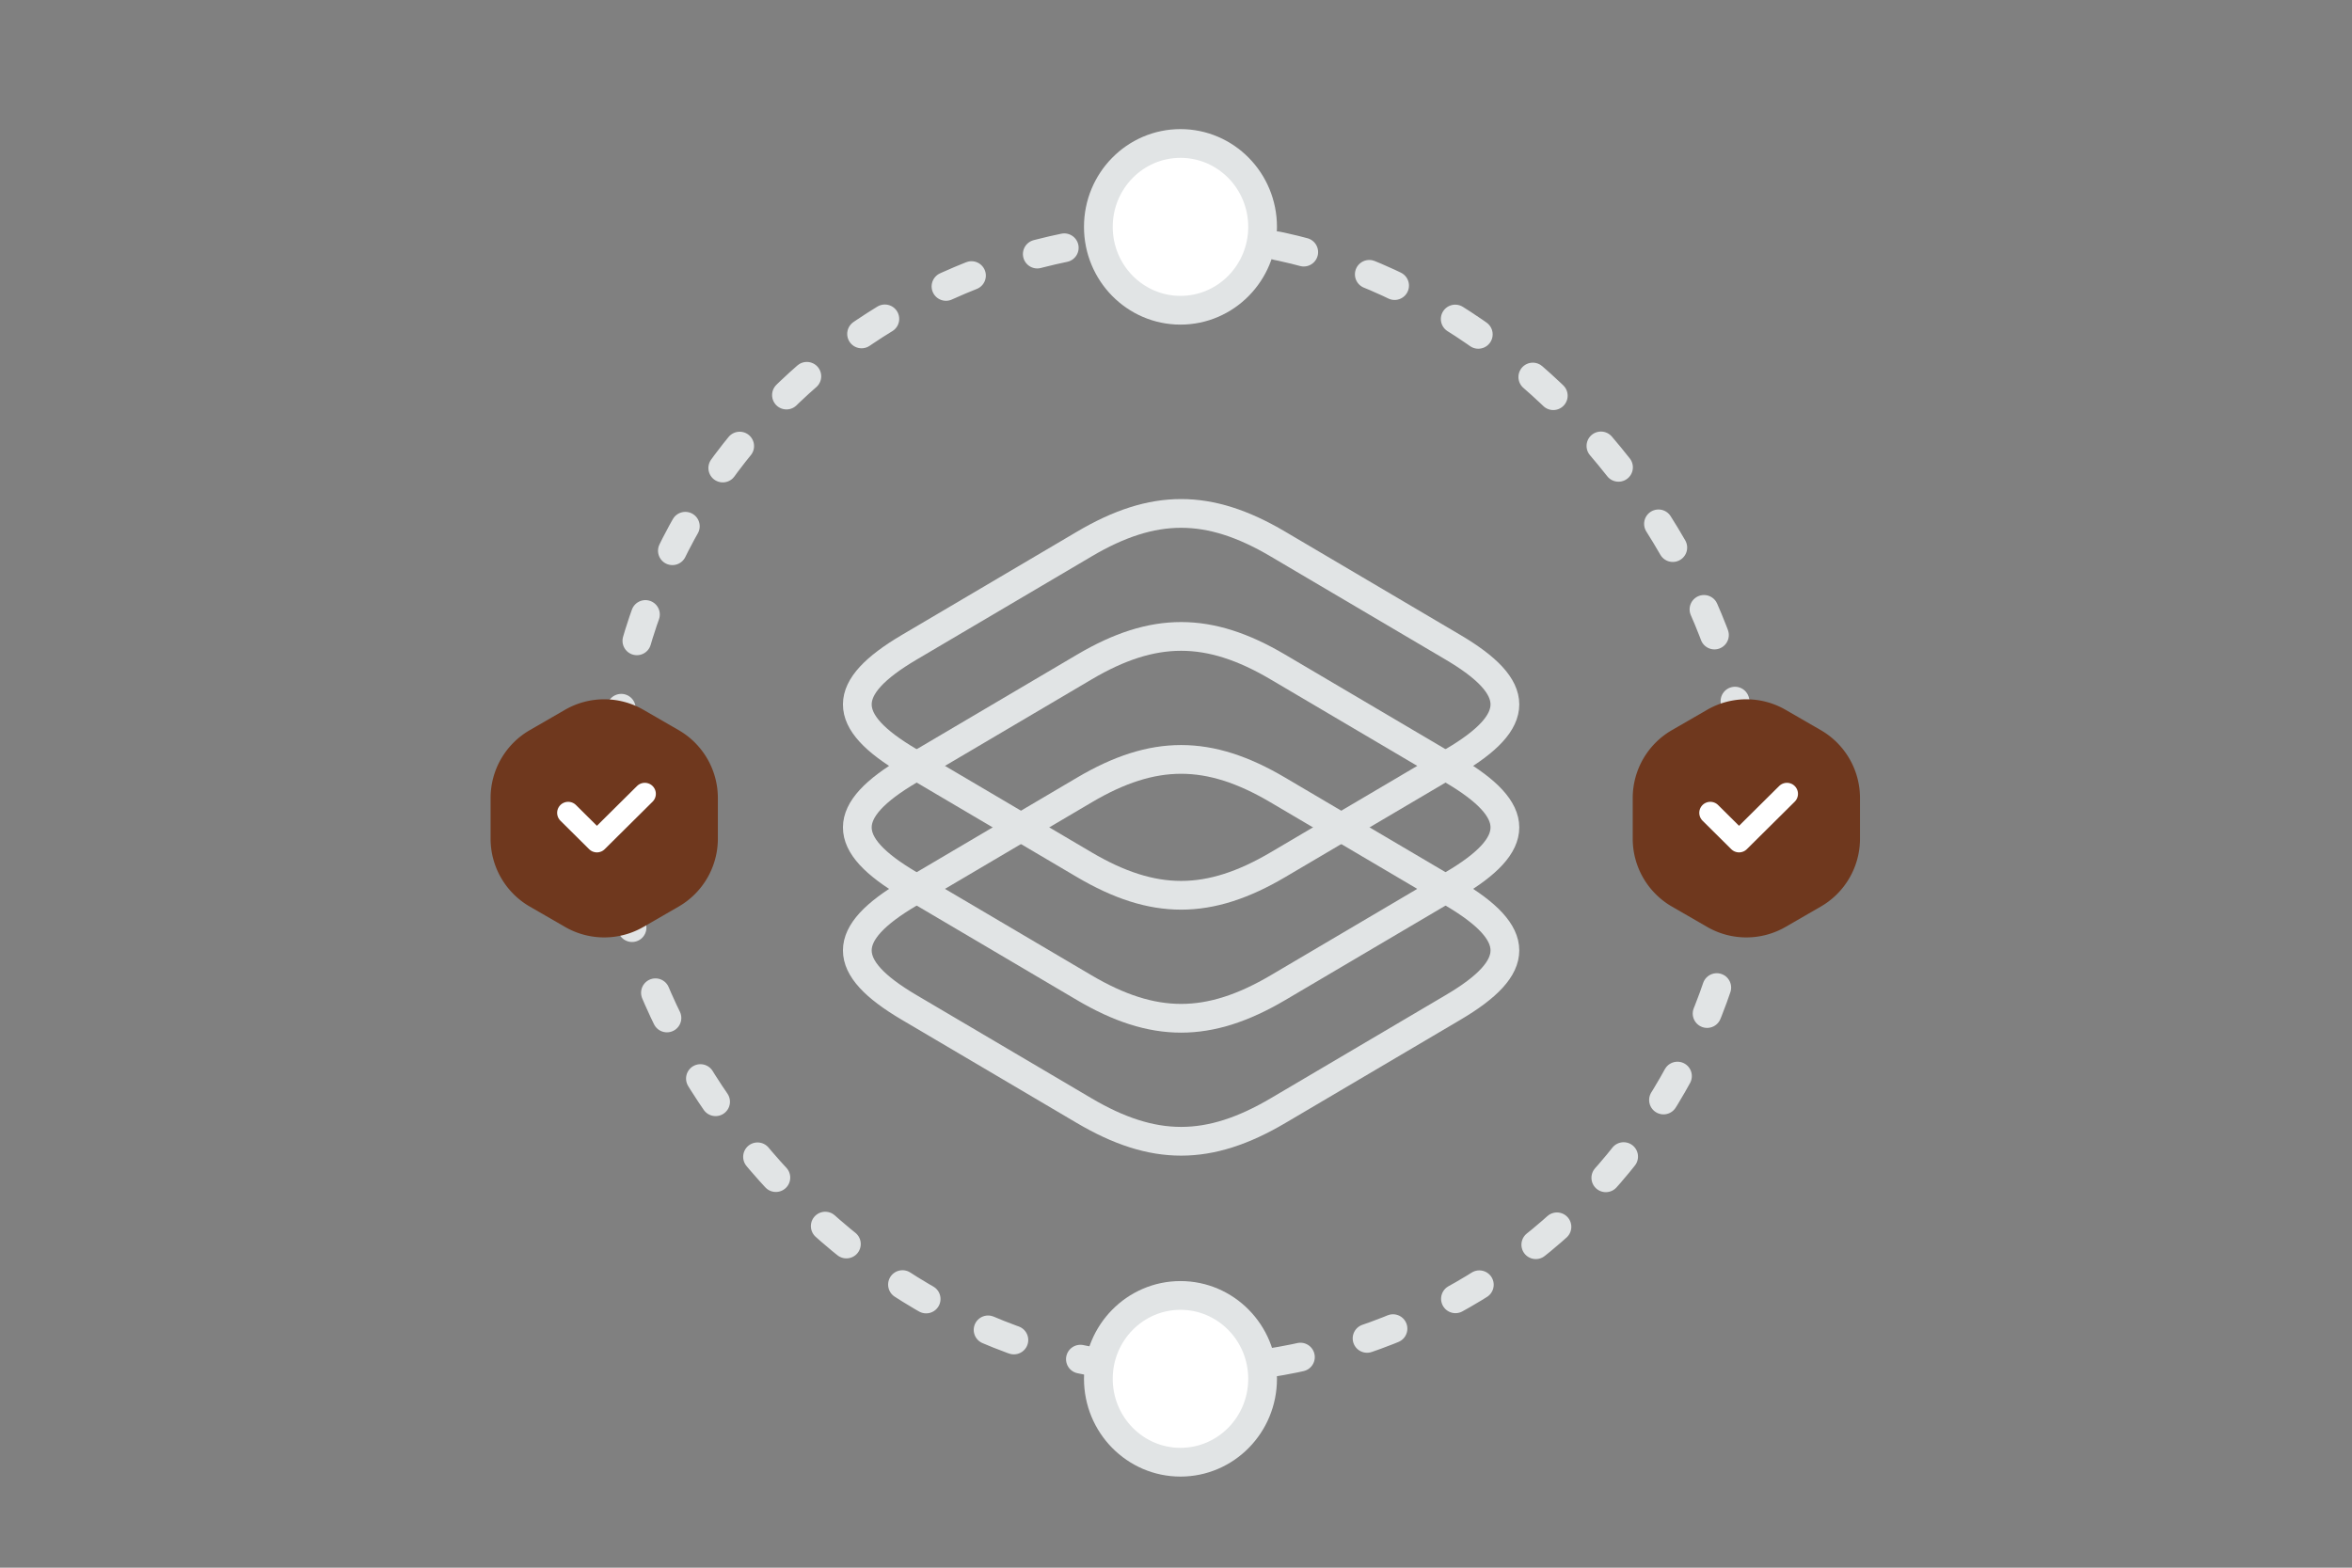 <svg width="900" height="600" viewBox="0 0 900 600" fill="none" xmlns="http://www.w3.org/2000/svg"><rect x="0" y="0" width="900" height="600" fill="#808080" stroke="none"/><path fill="transparent" d="M0 0h900v600H0z"/><path d="m556.085 291.39-67.021 39.527c-26.526 15.645-47.69 15.645-74.216 0l-67.021-39.527c-26.385-15.561-26.385-28.043.141-43.687l67.021-39.527c26.385-15.561 47.549-15.561 73.934 0l67.021 39.527c26.526 15.644 26.526 28.126.141 43.687z" stroke="#E1E4E5" stroke-width="11" stroke-linecap="round" stroke-linejoin="round"/><path d="m556.085 338.463-67.021 39.527c-26.526 15.645-47.69 15.645-74.216 0l-67.021-39.527c-26.385-15.561-26.385-28.043.141-43.687l67.021-39.527c26.385-15.561 47.549-15.561 73.934 0l67.021 39.527c26.526 15.644 26.526 28.126.141 43.687z" stroke="#E1E4E5" stroke-width="11" stroke-linecap="round" stroke-linejoin="round"/><path d="m556.085 385.537-67.021 39.527c-26.526 15.644-47.69 15.644-74.216 0l-67.021-39.527c-26.385-15.561-26.385-28.043.141-43.688l67.021-39.527c26.385-15.561 47.549-15.561 73.934 0l67.021 39.527c26.526 15.645 26.526 28.127.141 43.688z" stroke="#E1E4E5" stroke-width="11" stroke-linecap="round" stroke-linejoin="round"/><rect x="234.703" y="90.262" width="434.018" height="434.018" rx="217.009" stroke="#E1E4E5" stroke-width="11" stroke-linecap="round" stroke-linejoin="bevel" stroke-dasharray="10.6 26.51"/><ellipse cx="451.712" cy="86.825" rx="31.913" ry="31.422" transform="rotate(90 451.712 86.825)" fill="#fff" stroke="#E1E4E5" stroke-width="11"/><ellipse cx="451.712" cy="527.717" rx="31.913" ry="31.422" transform="rotate(90 451.712 527.717)" fill="#fff" stroke="#E1E4E5" stroke-width="11"/><path d="M653.249 271.66a30 30 0 0 1 30 0l13.482 7.784a30 30 0 0 1 15 25.981v15.568a30 30 0 0 1-15 25.981l-13.482 7.784a30 30 0 0 1-30 0l-13.482-7.784a30 30 0 0 1-15-25.981v-15.568a30 30 0 0 1 15-25.981l13.482-7.784z" fill="#6f381e"/><path d="m683.779 303.829-18.328 18.181-10.996-10.908" stroke="#fff" stroke-width="8.45" stroke-linecap="round" stroke-linejoin="round"/><path d="M216.209 271.66a30 30 0 0 1 30 0l13.482 7.784a30 30 0 0 1 15 25.981v15.568a30 30 0 0 1-15 25.981l-13.482 7.784a30 30 0 0 1-30 0l-13.482-7.784a30 30 0 0 1-15-25.981v-15.568a30 30 0 0 1 15-25.981l13.482-7.784z" fill="#6f381e"/><path d="m246.739 303.829-18.328 18.181-10.996-10.908" stroke="#fff" stroke-width="8.45" stroke-linecap="round" stroke-linejoin="round"/></svg>